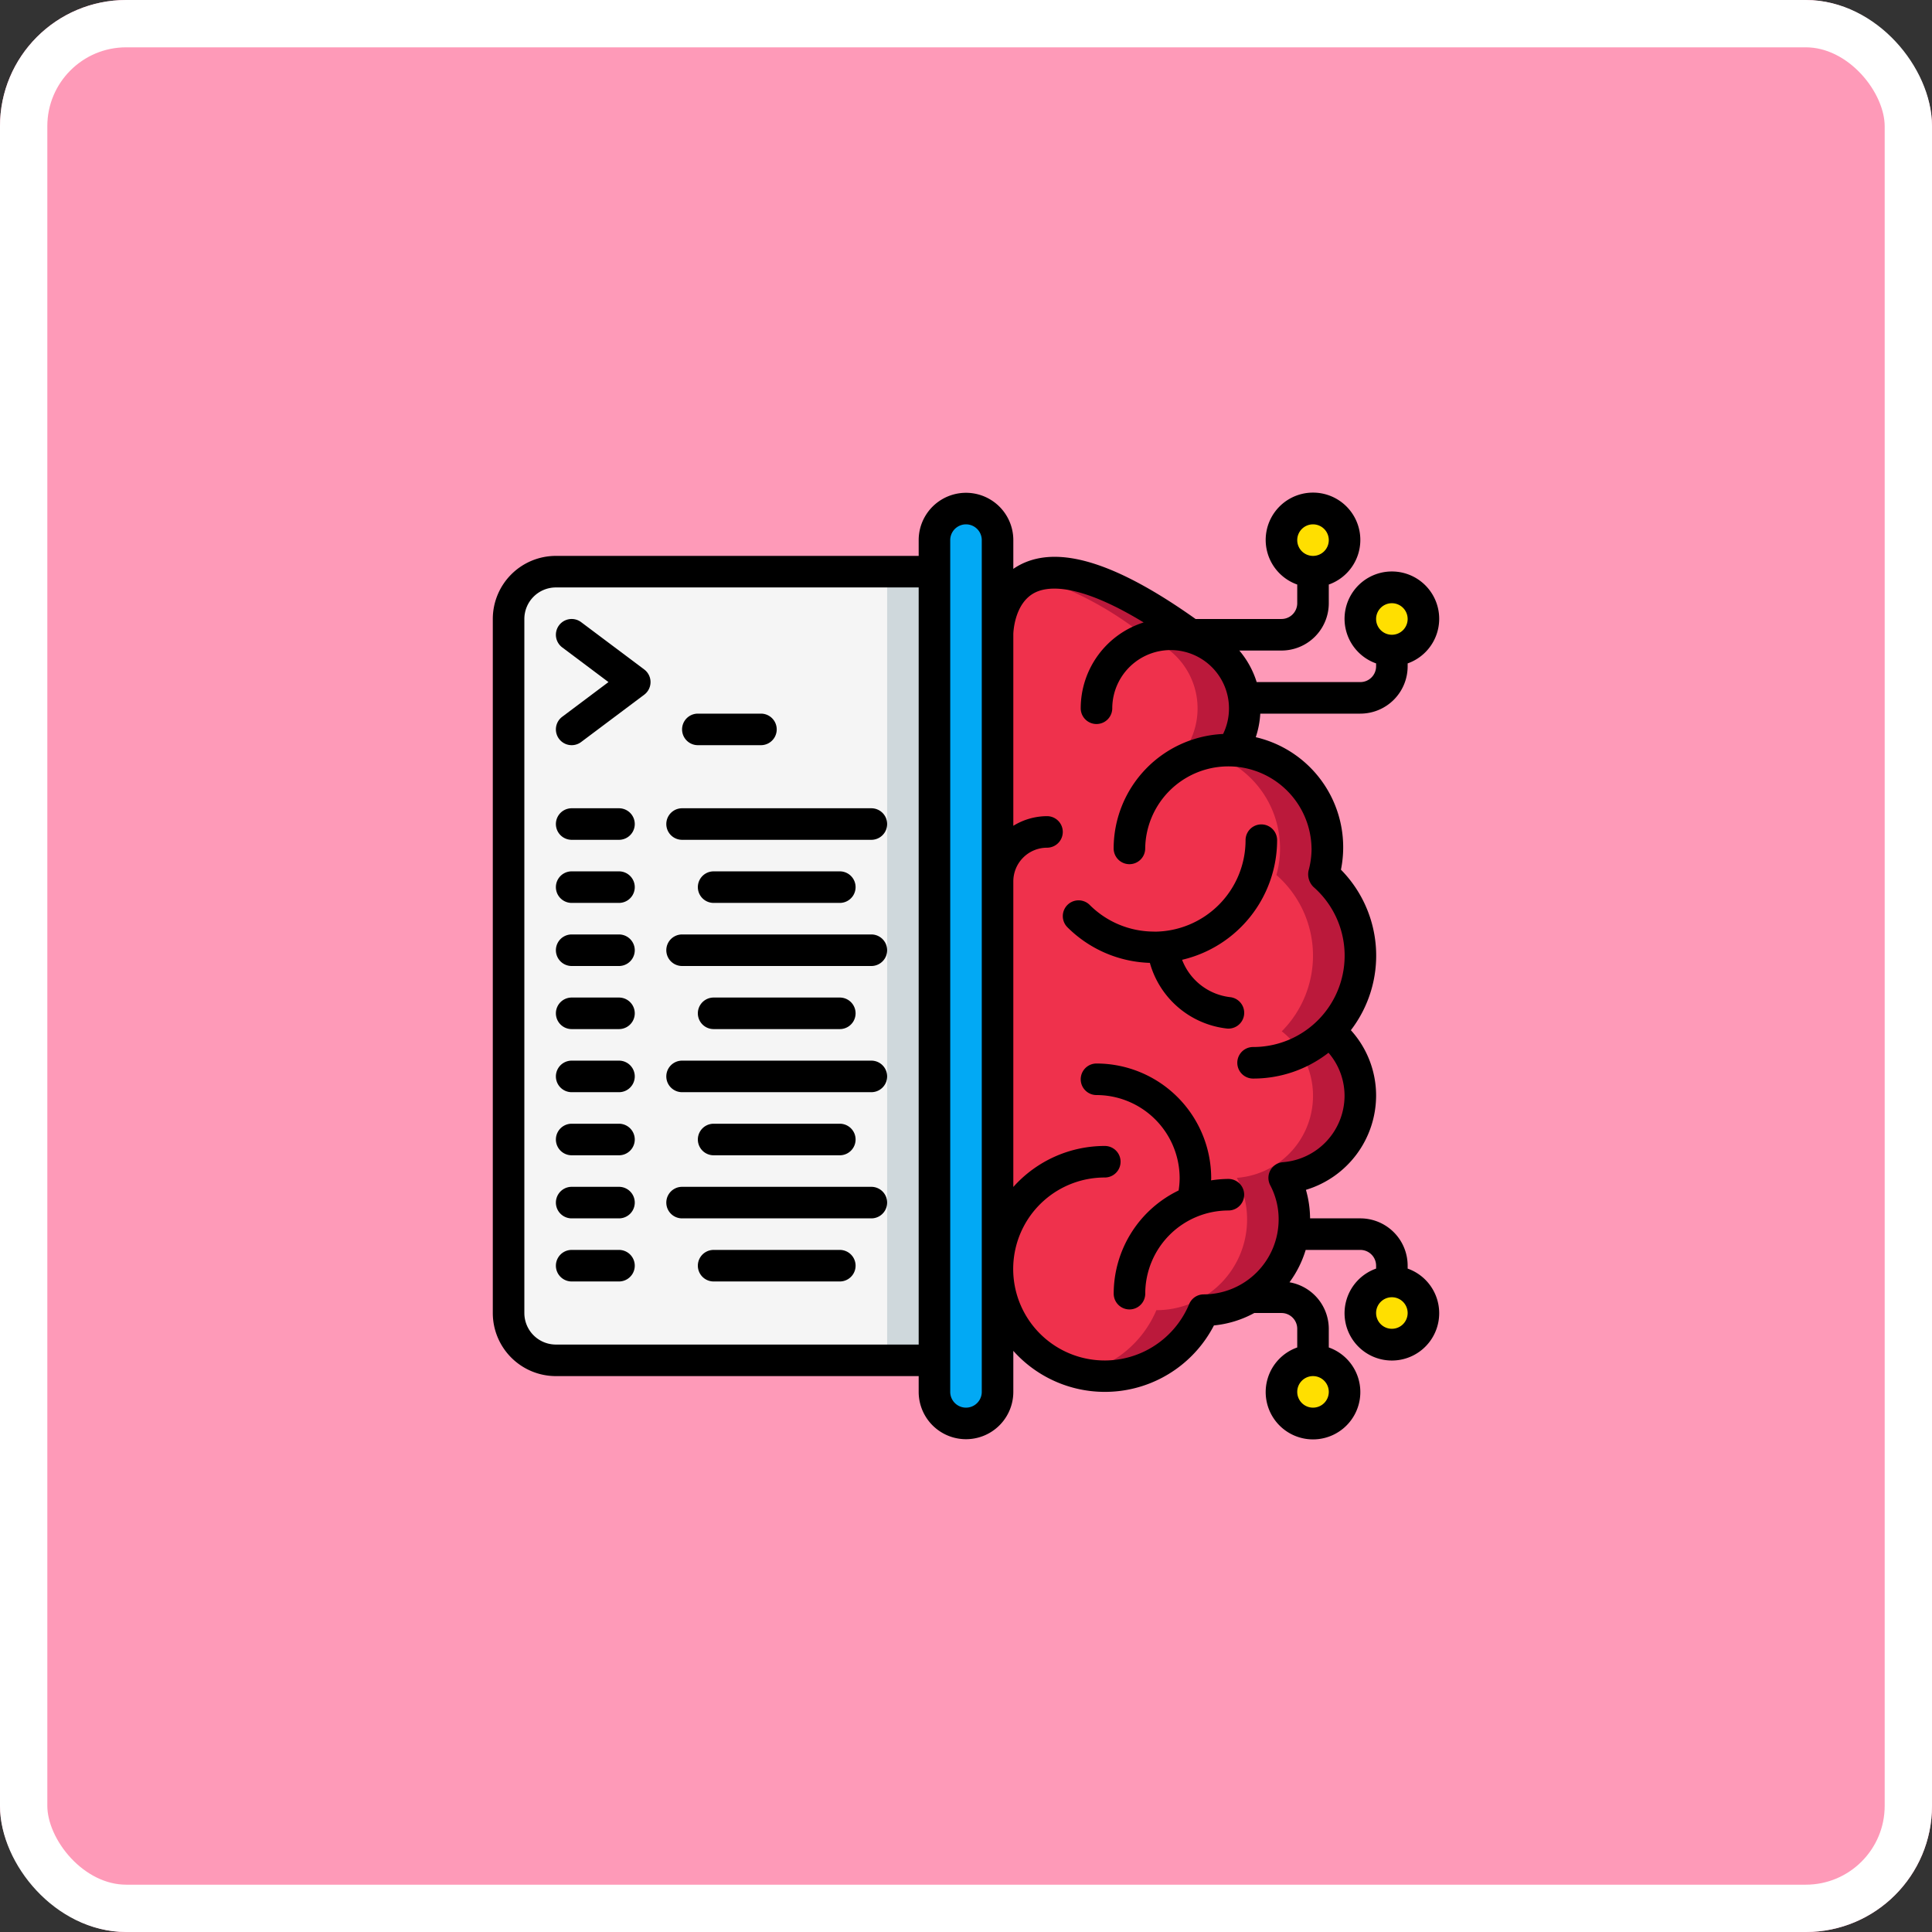 <svg id="Grupo_1114813" data-name="Grupo 1114813" xmlns="http://www.w3.org/2000/svg" width="122.486" height="122.486" viewBox="0 0 122.486 122.486">
  <rect x="0" y="0" width="122.486" height="122.486" fill="#333333" stroke="none"/>
  <g id="Rectángulo_402033" data-name="Rectángulo 402033" transform="translate(0)" fill="#fe9ab8" stroke="#fff" stroke-width="3">
    <rect width="122.486" height="122.486" rx="8" stroke="none"/>
    <rect x="1.5" y="1.5" width="119.486" height="119.486" rx="6.5" fill="none"/>
  </g>
  <g id="Page-1" transform="translate(31.243 31.243)">
    <g id="_005---Coding-Thinking" data-name="005---Coding-Thinking" transform="translate(0 -1)">
      <g id="Icons_copy" transform="translate(1 2)">
        <rect id="Rectangle" width="58" height="4" rx="2" transform="translate(31) rotate(90)" fill="#02a9f4"/>
        <path id="Path" d="M54,37.23a5.217,5.217,0,0,1-4.83,5.2,5.606,5.606,0,0,1,.65,2.64,5.744,5.744,0,0,1-5.75,5.75A6.8,6.8,0,0,1,31,48.2V7.95S31-.81,43.23,8c.11.07.22.16.34.24l.01.01a4.7,4.7,0,0,1,2.31,7.03,6.271,6.271,0,0,1,6.02,6.27,6.2,6.2,0,0,1-.23,1.68,6.8,6.8,0,0,1,.34,9.91A5.2,5.2,0,0,1,54,37.23Z" fill="#ef314c" fill-rule="evenodd"/>
        <path id="Path-2" data-name="Path" d="M52.02,33.14a6.8,6.8,0,0,0-.34-9.91,6.2,6.2,0,0,0,.23-1.68,6.271,6.271,0,0,0-6.02-6.27,4.7,4.7,0,0,0-2.31-7.03l-.01-.01c-.12-.08-.23-.17-.34-.24-5.284-3.806-8.282-4.33-9.986-3.7A21.929,21.929,0,0,1,40.23,8c.11.07.22.16.34.24l.01.01a4.7,4.7,0,0,1,2.31,7.03,6.271,6.271,0,0,1,6.02,6.27,6.2,6.2,0,0,1-.23,1.68,6.8,6.8,0,0,1,.34,9.91,5.214,5.214,0,0,1-2.85,9.29,5.606,5.606,0,0,1,.65,2.64,5.744,5.744,0,0,1-5.75,5.75,6.823,6.823,0,0,1-4.8,4,6.771,6.771,0,0,0,7.8-4,5.744,5.744,0,0,0,5.75-5.75,5.606,5.606,0,0,0-.65-2.64,5.214,5.214,0,0,0,2.85-9.29Z" fill="#bb193b" fill-rule="evenodd"/>
        <path id="Path-3" data-name="Path" d="M3,4H27V54H3a3,3,0,0,1-3-3V7A3,3,0,0,1,3,4Z" fill="#f5f5f5" fill-rule="evenodd"/>
        <path id="Rectangle-2" data-name="Rectangle" d="M24,4h3V54H24Z" fill="#cfd8dc" fill-rule="evenodd"/>
        <g id="Grupo_1115728" data-name="Grupo 1115728">
          <circle id="Oval" cx="2" cy="2" r="2" transform="translate(49)" fill="#ffdf00"/>
          <circle id="Oval-2" data-name="Oval" cx="2" cy="2" r="2" transform="translate(54 5)" fill="#ffdf00"/>
          <circle id="Oval-3" data-name="Oval" cx="2" cy="2" r="2" transform="translate(49 54)" fill="#ffdf00"/>
          <circle id="Oval-4" data-name="Oval" cx="2" cy="2" r="2" transform="translate(54 49)" fill="#ffdf00"/>
        </g>
      </g>
      <g id="Icons">
        <path id="Path-4" data-name="Path" d="M41.932,28.818a5.763,5.763,0,0,1-4.1-1.7,1,1,0,0,0-1.414,1.414,7.738,7.738,0,0,0,5.239,2.27,5.737,5.737,0,0,0,4.873,4.161,1.015,1.015,0,0,0,.11.006,1,1,0,0,0,.107-1.994A3.718,3.718,0,0,1,43.7,30.607a7.8,7.8,0,0,0,6.024-7.584,1,1,0,0,0-2,0,5.8,5.8,0,0,1-5.792,5.8Z" fill-rule="evenodd"/>
        <path id="Path-5" data-name="Path" d="M45.537,44.592c0-.046.008-.091.008-.137a7.28,7.28,0,0,0-7.272-7.273,1,1,0,0,0,0,2,5.278,5.278,0,0,1,5.272,5.273,5.176,5.176,0,0,1-.065.776,7.275,7.275,0,0,0-4.116,6.542,1,1,0,0,0,2,0A5.278,5.278,0,0,1,46.636,46.5a1,1,0,0,0,0-2A7.253,7.253,0,0,0,45.537,44.592Z" fill-rule="evenodd"/>
        <path id="Shape" d="M55,15a3,3,0,0,0,3-3v-.184a3,3,0,1,0-2,0V12a1,1,0,0,1-1,1H48.428a5.709,5.709,0,0,0-1.1-2H50a3,3,0,0,0,3-3V6.816a3,3,0,1,0-2,0V8a1,1,0,0,1-1,1H44.556c-5.012-3.56-8.648-4.7-11.094-3.454A4,4,0,0,0,33,5.823V4a3,3,0,0,0-6,0V5H4A4,4,0,0,0,0,9V53a4,4,0,0,0,4,4H27v1a3,3,0,0,0,6,0V55.4a7.78,7.78,0,0,0,12.719-1.613A6.673,6.673,0,0,0,48.275,53H50a1,1,0,0,1,1,1v1.184a3,3,0,1,0,2,0V54a3,3,0,0,0-2.491-2.948A6.732,6.732,0,0,0,51.535,49H55a1,1,0,0,1,1,1v.184a3,3,0,1,0,2,0V50a3,3,0,0,0-3-3H51.814a6.733,6.733,0,0,0-.263-1.809A6.252,6.252,0,0,0,56,39.227a6.167,6.167,0,0,0-1.6-4.157,7.763,7.763,0,0,0-.629-10.176,7.164,7.164,0,0,0-5.4-8.4A5.746,5.746,0,0,0,48.657,15Zm2-7a1,1,0,1,1-1,1A1,1,0,0,1,57,8ZM52,3a1,1,0,1,1-1,1A1,1,0,0,1,52,3Zm0,56a1,1,0,1,1,1-1A1,1,0,0,1,52,59Zm5-5a1,1,0,1,1,1-1A1,1,0,0,1,57,54ZM4,55a2,2,0,0,1-2-2V9A2,2,0,0,1,4,7H27V55Zm27,3a1,1,0,0,1-2,0V4a1,1,0,0,1,2,0ZM51.909,23.545a5.36,5.36,0,0,1-.194,1.418,1.13,1.13,0,0,0,.306,1.018A5.791,5.791,0,0,1,48.2,36.136a1,1,0,0,0,0,2A7.756,7.756,0,0,0,52.982,36.5,4.18,4.18,0,0,1,54,39.227a4.235,4.235,0,0,1-3.9,4.21,1,1,0,0,0-.81,1.467,4.606,4.606,0,0,1,.531,2.164,4.755,4.755,0,0,1-4.75,4.75,1,1,0,0,0-.922.615A5.8,5.8,0,1,1,38.8,44.409a1,1,0,0,0,0-2,7.771,7.771,0,0,0-5.8,2.6V25.636A2.138,2.138,0,0,1,35.136,23.5a1,1,0,0,0,0-2A4.1,4.1,0,0,0,33,22.112V9.959c0-.019.035-1.963,1.375-2.633.838-.42,2.782-.608,6.888,1.893a5.713,5.713,0,0,0-3.99,5.44,1,1,0,1,0,2,0A3.7,3.7,0,1,1,46.3,16.29a7.275,7.275,0,0,0-6.939,7.255,1,1,0,0,0,2,0,5.273,5.273,0,0,1,10.545,0Z"/>
        <path id="Path-6" data-name="Path" d="M5.6,9.2a1,1,0,1,0-1.2,1.6L7.333,13,4.4,15.2a1,1,0,1,0,1.2,1.6l4-3a1,1,0,0,0,0-1.6Z" fill-rule="evenodd"/>
        <path id="Path-7" data-name="Path" d="M13,17h4a1,1,0,0,0,0-2H13a1,1,0,0,0,0,2Z" fill-rule="evenodd"/>
        <path id="Path-8" data-name="Path" d="M8,21H5a1,1,0,0,0,0,2H8a1,1,0,0,0,0-2Z" fill-rule="evenodd"/>
        <path id="Path-9" data-name="Path" d="M8,25H5a1,1,0,0,0,0,2H8a1,1,0,0,0,0-2Z" fill-rule="evenodd"/>
        <path id="Path-10" data-name="Path" d="M8,29H5a1,1,0,0,0,0,2H8a1,1,0,0,0,0-2Z" fill-rule="evenodd"/>
        <path id="Path-11" data-name="Path" d="M8,33H5a1,1,0,0,0,0,2H8a1,1,0,0,0,0-2Z" fill-rule="evenodd"/>
        <path id="Path-12" data-name="Path" d="M8,37H5a1,1,0,0,0,0,2H8a1,1,0,0,0,0-2Z" fill-rule="evenodd"/>
        <path id="Path-13" data-name="Path" d="M8,41H5a1,1,0,0,0,0,2H8a1,1,0,0,0,0-2Z" fill-rule="evenodd"/>
        <path id="Path-14" data-name="Path" d="M8,45H5a1,1,0,0,0,0,2H8a1,1,0,0,0,0-2Z" fill-rule="evenodd"/>
        <path id="Path-15" data-name="Path" d="M8,49H5a1,1,0,0,0,0,2H8a1,1,0,0,0,0-2Z" fill-rule="evenodd"/>
        <path id="Path-16" data-name="Path" d="M24,21H12a1,1,0,0,0,0,2H24a1,1,0,0,0,0-2Z" fill-rule="evenodd"/>
        <path id="Path-17" data-name="Path" d="M22,27a1,1,0,0,0,0-2H14a1,1,0,0,0,0,2Z" fill-rule="evenodd"/>
        <path id="Path-18" data-name="Path" d="M24,29H12a1,1,0,0,0,0,2H24a1,1,0,0,0,0-2Z" fill-rule="evenodd"/>
        <path id="Path-19" data-name="Path" d="M22,35a1,1,0,0,0,0-2H14a1,1,0,0,0,0,2Z" fill-rule="evenodd"/>
        <path id="Path-20" data-name="Path" d="M24,37H12a1,1,0,0,0,0,2H24a1,1,0,0,0,0-2Z" fill-rule="evenodd"/>
        <path id="Path-21" data-name="Path" d="M22,43a1,1,0,0,0,0-2H14a1,1,0,0,0,0,2Z" fill-rule="evenodd"/>
        <path id="Path-22" data-name="Path" d="M24,45H12a1,1,0,0,0,0,2H24a1,1,0,0,0,0-2Z" fill-rule="evenodd"/>
        <path id="Path-23" data-name="Path" d="M22,49H14a1,1,0,0,0,0,2h8a1,1,0,0,0,0-2Z" fill-rule="evenodd"/>
      </g>
    </g>
  </g>
</svg>
